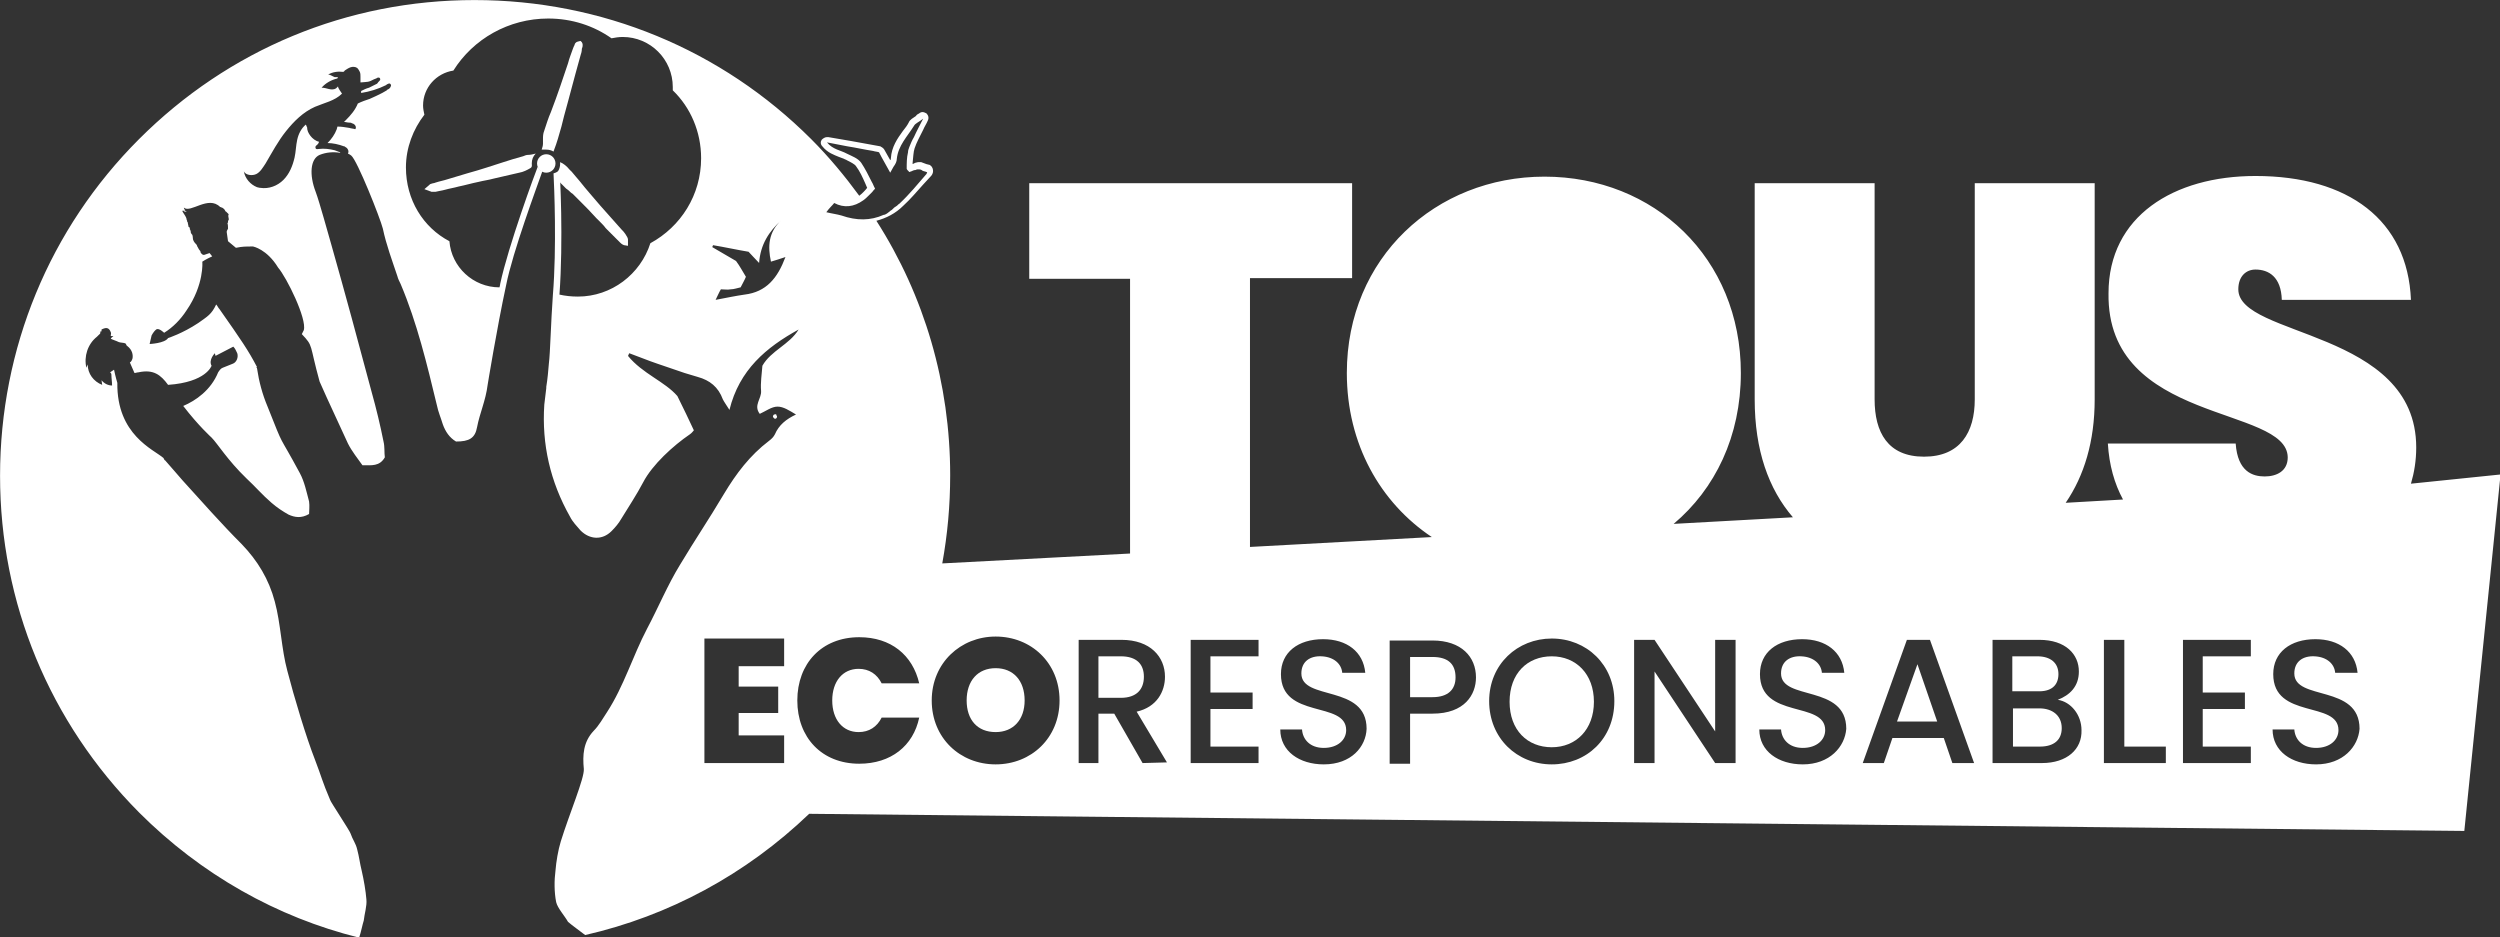 <?xml version="1.0" encoding="UTF-8" standalone="no"?>
<svg
   version="1.1"
   id="Calque_1"
   x="0px"
   y="0px"
   viewBox="0 0 563.823 211.415"
   xml:space="preserve"
   sodipodi:docname="logo-baseline-white.svg"
   inkscape:version="1.1.1 (3bf5ae0d25, 2021-09-20)"
   width="563.823"
   height="211.415"
   xmlns:inkscape="http://www.inkscape.org/namespaces/inkscape"
   xmlns:sodipodi="http://sodipodi.sourceforge.net/DTD/sodipodi-0.dtd"
   xmlns="http://www.w3.org/2000/svg"
   xmlns:svg="http://www.w3.org/2000/svg"
   xmlns:rdf="http://www.w3.org/1999/02/22-rdf-syntax-ns#"
   xmlns:cc="http://creativecommons.org/ns#"
   xmlns:dc="http://purl.org/dc/elements/1.1/"><rect x="0" y="0" width="563.823" height="211.415" fill="#333333" stroke="none"/><defs
   id="defs43" /><sodipodi:namedview
   pagecolor="#ffffff"
   bordercolor="#666666"
   borderopacity="1"
   objecttolerance="10"
   gridtolerance="10"
   guidetolerance="10"
   inkscape:pageopacity="0"
   inkscape:pageshadow="2"
   inkscape:window-width="941"
   inkscape:window-height="1025"
   id="namedview41"
   showgrid="false"
   inkscape:pagecheckerboard="true"
   inkscape:zoom="0.45254834"
   inkscape:cx="123.74369"
   inkscape:cy="-170.14757"
   inkscape:window-x="4805"
   inkscape:window-y="41"
   inkscape:window-maximized="0"
   inkscape:current-layer="Calque_1"
   inkscape:document-rotation="0"
   fit-margin-top="0"
   fit-margin-left="0"
   fit-margin-right="0"
   fit-margin-bottom="0" />
<style
   type="text/css"
   id="style2">
	.st0{fill:#FFFFFF;}
</style>
<g
   id="g38"
   transform="matrix(1.486,0,0,1.486,-56.902,-64.925)">
	<g
   id="g6">
		<path
   class="st0"
   d="M 83.7,91.4 Z"
   id="path4" />
	</g>
	<path
   class="st0"
   d="m 155.8,106.6 c -0.1,0 -0.2,0.2 -0.2,0.3 0,0.1 0.1,0.2 0.2,0.3 0.3,0.2 0.6,-0.3 0.3,-0.5 0.1,-0.1 -0.1,-0.2 -0.3,-0.1 z"
   id="path8" />
	<circle
   class="st0"
   cx="121.2"
   cy="68.5"
   r="1.4"
   id="circle10" />
	<g
   id="g18">
		<path
   class="st0"
   d="m 121.2,66.4 c 0.4,0 0.8,0.1 1.1,0.3 0,-0.1 0.1,-0.2 0.1,-0.3 0.4,-1 0.7,-2.1 1.1,-3.5 0.1,-0.5 0.3,-1.1 0.4,-1.6 0.2,-0.7 0.4,-1.5 0.6,-2.2 0.4,-1.4 0.7,-2.7 1.1,-4.1 0.3,-1 0.5,-1.9 0.8,-2.9 0.1,-0.3 0.2,-0.6 0.2,-1 l 0.1,-0.3 c 0,-0.1 0.1,-0.4 -0.1,-0.7 L 126.4,49.9 126,50 c -0.4,0.1 -0.5,0.4 -0.5,0.5 v 0 c -0.1,0.2 -0.2,0.4 -0.3,0.7 -0.2,0.6 -0.5,1.3 -0.7,2.1 -0.7,2.1 -1.6,4.8 -2.6,7.4 -0.4,0.9 -0.7,1.9 -1,2.8 -0.2,0.5 -0.2,0.9 -0.2,1.3 v 0.1 c 0,0.2 0,0.4 0,0.5 v 0.1 c 0,0.3 -0.1,0.6 -0.2,0.9 0.2,0 0.4,0 0.7,0 z"
   id="path12" />
		<path
   class="st0"
   d="m 119,68.5 c 0,-0.6 0.2,-1.1 0.6,-1.5 -0.4,0.1 -0.8,0.2 -1.2,0.2 -0.2,0 -0.5,0.1 -0.7,0.2 -1.1,0.3 -2.1,0.6 -3,0.9 -1.6,0.5 -3.3,1.1 -5.5,1.7 -1,0.3 -2,0.6 -3,0.9 -0.6,0.2 -1.2,0.3 -1.8,0.5 -0.2,0.1 -0.5,0.1 -0.7,0.2 -0.1,0 -0.2,0.1 -0.3,0.2 v 0 l -0.7,0.6 0.8,0.3 v 0 c 0.1,0 0.2,0.1 0.3,0.1 h 0.1 c 0.2,0 0.3,0 0.5,0 0.5,-0.1 1,-0.2 1.4,-0.3 0.7,-0.2 1.4,-0.3 2.1,-0.5 1,-0.2 2,-0.5 3,-0.7 0.8,-0.2 1.6,-0.3 2.3,-0.5 0.4,-0.1 0.9,-0.2 1.3,-0.3 0.4,-0.1 0.9,-0.2 1.3,-0.3 0.4,-0.1 0.9,-0.2 1.3,-0.3 0.6,-0.1 1.2,-0.4 1.7,-0.7 0.3,-0.2 0.2,-0.4 0.2,-0.7 z"
   id="path14" />
		<path
   class="st0"
   d="m 133.6,80.1 v 0 c 0,-0.1 0,-0.2 -0.1,-0.4 -0.1,-0.2 -0.2,-0.3 -0.3,-0.5 -0.2,-0.3 -0.4,-0.5 -0.6,-0.7 -1.1,-1.2 -2.1,-2.4 -3.2,-3.6 -1,-1.2 -2.1,-2.4 -3.2,-3.8 -0.4,-0.5 -0.8,-0.9 -1.1,-1.3 l -0.4,-0.4 c -0.4,-0.5 -0.9,-0.9 -1.4,-1.1 v 0 c 0,0.1 0,0.2 0,0.3 0,0.7 -0.4,1.4 -0.9,1.8 0.3,0.4 0.7,0.8 1.1,1.2 0.2,0.2 0.5,0.5 0.7,0.7 l 0.4,0.3 c 0.2,0.2 0.4,0.4 0.6,0.5 0.4,0.4 0.8,0.8 1.2,1.2 0.8,0.8 1.6,1.6 2.4,2.5 l 0.7,0.7 c 0.2,0.2 0.5,0.5 0.7,0.8 0.3,0.3 0.6,0.6 0.9,0.9 0.4,0.4 0.9,0.9 1.3,1.3 v 0 c 0.1,0.1 0.3,0.3 0.6,0.4 l 0.6,0.1 z"
   id="path16" />
	</g>
	<g
   id="g36">
		<path
   class="st0"
   d="m 273.8,143.3 c -3.7,0 -6.4,2.6 -6.4,6.9 0,4.3 2.7,6.9 6.4,6.9 3.7,0 6.4,-2.7 6.4,-6.9 0,-4.2 -2.7,-6.9 -6.4,-6.9 z"
   id="path20" />
		<path
   class="st0"
   d="m 255.7,143.4 h -3.4 v 6.1 h 3.4 c 2.4,0 3.5,-1.2 3.5,-3 0,-2 -1.1,-3.1 -3.5,-3.1 z"
   id="path22" />
		<path
   class="st0"
   d="m 189.4,145.1 c -2.7,0 -4.4,1.9 -4.4,4.9 0,2.9 1.6,4.8 4.4,4.8 2.7,0 4.4,-1.9 4.4,-4.8 0,-3 -1.7,-4.9 -4.4,-4.9 z"
   id="path24" />
		<path
   class="st0"
   d="m 211.9,146.4 c 0,-1.9 -1.1,-3.1 -3.5,-3.1 H 205 v 6.3 h 3.4 c 2.4,0 3.5,-1.3 3.5,-3.2 z"
   id="path26" />
		<polygon
   class="st0"
   points="332.3,153.2 329.3,144.5 326.2,153.2 "
   id="polygon28" />
		<path
   class="st0"
   d="m 404.2,117.1 c 0.5,-1.7 0.8,-3.5 0.8,-5.5 0,-17.9 -27,-16.7 -27,-24 0,-2 1.2,-3 2.6,-3 2,0 3.9,1.1 4,4.6 h 19.6 c -0.5,-12.1 -9.5,-18.8 -23.6,-18.8 -12.4,0 -22.3,6.1 -22.3,17.8 -0.3,19.9 27.1,17 27.2,24.9 0,2.1 -1.7,2.9 -3.5,2.9 -1.8,0 -4.1,-0.7 -4.4,-5 h -19.4 c 0.2,3.3 1,6.1 2.3,8.5 l -8.7,0.5 c 2.8,-4.1 4.4,-9.3 4.4,-15.7 V 71.5 H 338 v 32.8 c 0,5 -2.2,8.7 -7.7,8.7 -5.5,0 -7.5,-3.7 -7.5,-8.7 V 71.5 h -18.2 v 32.8 c 0,7.7 2.1,13.6 5.8,17.9 l -18.1,1 c 6.3,-5.3 10.2,-13.3 10.2,-22.9 0,-17.5 -13.2,-29.8 -29.8,-29.8 -16.5,0 -30,12.3 -30,29.8 0,10.8 5.1,19.7 12.9,24.9 L 228,126.7 V 85.9 h 15.5 V 71.5 h -49 V 86 h 15.3 v 41.7 l -28.5,1.5 c 0.8,-4.4 1.2,-8.8 1.2,-13.4 0,-13.9 -3.9,-27.2 -11.2,-38.6 1.5,-0.4 2.9,-1.1 4.1,-2.3 1.1,-1 2,-2.1 3,-3.2 0.4,-0.4 0.8,-0.9 1.2,-1.3 0.1,-0.1 0.3,-0.4 0.3,-0.7 0,-0.2 0,-0.6 -0.4,-0.9 -0.1,-0.1 -0.2,-0.1 -0.2,-0.1 -0.1,0 -0.3,-0.1 -0.4,-0.1 -0.3,-0.1 -0.5,-0.2 -0.8,-0.3 -0.1,0 -0.2,0 -0.4,0 -0.2,0 -0.4,0.1 -0.5,0.1 l -0.4,0.2 c 0,-0.1 0,-0.1 0,-0.2 0.1,-0.8 0.1,-1.6 0.3,-2.2 0.3,-0.9 0.8,-1.8 1.3,-2.8 0.2,-0.5 0.5,-0.9 0.7,-1.4 0.2,-0.4 0.1,-0.8 -0.2,-1.1 -0.2,-0.1 -0.4,-0.2 -0.6,-0.2 -0.2,0 -0.4,0.1 -0.5,0.2 -0.2,0.1 -0.4,0.2 -0.5,0.4 -0.4,0.3 -0.9,0.5 -1.1,1 -0.2,0.4 -0.5,0.8 -0.9,1.3 -0.8,1.1 -1.7,2.4 -1.8,4.1 0,0.1 0,0.2 -0.1,0.3 l -0.9,-1.6 c -0.1,-0.2 -0.4,-0.4 -0.6,-0.5 l -4.4,-0.8 -3.5,-0.6 c -0.1,0 -0.1,0 -0.2,0 -0.3,0 -0.6,0.2 -0.8,0.4 -0.2,0.3 -0.2,0.7 0.1,1 0.8,1 1.8,1.3 2.5,1.6 0.3,0.1 0.5,0.2 0.8,0.3 0.1,0.1 0.3,0.1 0.4,0.2 0.6,0.3 1.2,0.6 1.4,0.9 0.6,0.8 1,1.7 1.4,2.6 0.1,0.2 0.2,0.5 0.3,0.7 -0.3,0.4 -0.8,0.9 -1.2,1.2 -2.2,-3 -4.6,-5.9 -7.3,-8.6 C 147.8,51.2 129.6,43.7 110.3,43.7 91,43.7 73,51.2 59.4,64.8 45.8,78.4 38.3,96.6 38.3,115.9 c 0,19.3 7.5,37.4 21.1,51.1 9.4,9.4 20.9,15.9 33.4,19 0.3,-0.9 0.5,-2 0.7,-2.6 0.1,-1 0.5,-2.2 0.4,-3.2 -0.1,-1.3 -0.4,-3 -0.7,-4.3 -0.3,-1.2 -0.4,-2.2 -0.7,-3.3 -0.2,-0.9 -0.7,-1.5 -1,-2.4 -0.1,-0.4 -3.1,-4.9 -3.1,-5.1 -1.2,-2.8 -1.3,-3.5 -2.3,-6.1 -1.3,-3.3 -3.2,-9.6 -4.2,-13.5 -0.9,-3.3 -1,-7.2 -1.9,-10.5 -0.9,-3.4 -2.6,-6.2 -5,-8.7 -3.1,-3.1 -6,-6.4 -9,-9.7 -0.9,-1 -1.7,-2 -2.7,-3.1 0,0 0,0.1 0.1,0.2 -0.1,-0.1 -0.2,-0.3 -0.3,-0.5 -1.5,-1.3 -7.1,-3.5 -7,-11.4 0,0 -0.3,-1 -0.5,-2 -0.2,0.1 -0.4,0.3 -0.6,0.4 l 0.1,0.1 c 0.1,0.1 0.1,0.2 0.1,0.3 0,0.5 0.1,1 0.1,1.6 -0.6,0 -1.2,-0.3 -1.6,-0.8 0,0.2 0.1,0.5 0.1,0.7 -1.3,-0.5 -2.2,-1.7 -2.2,-3.1 -0.1,0.2 -0.1,0.3 -0.2,0.5 -0.4,-1.7 0.2,-3.6 1.6,-4.7 0.1,-0.1 0.1,-0.1 0.2,-0.2 0.2,-0.2 0.4,-0.3 0.3,-0.5 0,-0.1 0,-0.1 0.1,-0.1 0.1,0 0.1,0 0.1,-0.1 v -0.1 -0.1 c 0.6,-0.3 1.1,-0.4 1.4,0.4 0.1,0.2 0,0.3 0,0.6 0.1,0 0.3,0 0.4,0 -0.1,0.1 -0.4,0.3 -0.4,0.4 0.4,0.2 0.8,0.3 1.2,0.5 0.2,0.1 0.8,0.1 1,0.2 0.2,0.1 0.1,0.3 0.3,0.4 0.8,0.6 0.9,1.4 0.8,1.9 -0.1,0.3 -0.2,0.5 -0.4,0.6 l 0.7,1.6 c 0.2,0 0.4,-0.1 0.6,-0.1 2.3,-0.5 3.4,0.4 4.5,1.9 5.8,-0.4 6.6,-2.9 6.6,-2.9 -0.5,-0.9 0.5,-1.9 0.5,-1.9 l 0.1,0.4 2.7,-1.4 c 0.3,0.3 0.4,0.6 0.6,1 0.2,0.6 -0.1,1.4 -0.7,1.6 l -1.5,0.6 c -0.3,0.1 -0.5,0.4 -0.7,0.7 -1.1,2.7 -3.4,4.3 -5.3,5.1 2.3,3 4.3,4.8 4.3,4.8 0.9,0.9 2.4,3.4 5.3,6.2 1.3,1.2 2.4,2.5 3.8,3.7 0.8,0.7 1.7,1.3 2.6,1.8 0.9,0.4 1.9,0.6 3.1,-0.1 0,-0.5 0.1,-1.2 0,-1.9 -0.4,-1.5 -0.7,-3 -1.4,-4.3 -3.5,-6.5 -2.2,-3.3 -4.9,-10.1 -0.8,-1.9 -1.3,-3.8 -1.6,-5.8 0,-0.1 -0.1,-0.1 -0.1,-0.2 0,0 0,0 0.1,0 -1.3,-2.5 -2.4,-4.1 -5.7,-8.8 -0.2,-0.2 -0.3,-0.5 -0.5,-0.7 -0.7,1.5 -1.3,1.8 -2.7,2.8 C 66,94.3 63.8,95 63.8,95 63.3,95.8 61,95.9 61,95.9 l 0.3,-1.3 c 0,0 0.3,-0.6 0.7,-0.9 0.4,-0.3 1.2,0.5 1.2,0.5 1.3,-0.8 2.5,-2 3.4,-3.4 2.7,-3.9 2.4,-7.4 2.4,-7.3 v -0.1 c 0,0 0.6,-0.4 1.5,-0.8 l -0.4,-0.5 c -0.3,0.1 -0.6,0.2 -0.6,0.2 -0.2,0.1 -0.4,0.1 -0.5,0 -0.1,-0.1 -0.3,-0.2 -0.3,-0.5 -0.2,-0.2 -0.3,-0.4 -0.4,-0.6 -0.1,-0.1 -0.1,-0.3 -0.2,-0.4 -0.1,-0.1 -0.3,-0.3 -0.4,-0.5 -0.2,-0.3 -0.1,-0.6 -0.2,-0.9 0,-0.1 -0.1,-0.1 -0.2,-0.3 -0.1,-0.1 0,-0.2 -0.1,-0.4 v 0 c 0,-0.1 0,-0.1 -0.1,-0.2 0,-0.1 0,-0.1 0,-0.2 0,-0.1 -0.1,-0.1 -0.2,-0.2 0,-0.2 -0.1,-0.4 -0.1,-0.6 0,-0.1 -0.1,-0.1 -0.1,-0.2 0,-0.2 -0.1,-0.2 -0.1,-0.4 -0.1,-0.5 -1,-1.5 -0.5,-1.1 -0.3,-0.3 0.1,0.1 -0.1,-0.2 0.3,0.3 -0.3,-0.3 0.3,0.2 0.7,0.1 0.1,0 -0.1,-0.3 0.5,0.3 0,0 0,-0.3 1,0.9 3.7,-1.9 5.5,-0.1 0.1,0 0.2,0.1 0.3,0.1 v 0 c 0.2,0.1 0.4,0.3 0.5,0.5 l -0.1,-0.1 c 0.1,0.1 0.1,0.2 0.2,0.2 v 0 l 0.1,0.1 c 0.1,0.1 0.2,0.2 0.3,0.3 -0.2,0.4 0.2,0.8 -0.1,1 0,0.1 0,0.2 0,0.3 h -0.1 c 0.1,0.3 0.1,0.6 0.1,0.9 -0.1,0.2 -0.2,0.3 -0.2,0.5 0.1,0.5 0.1,0.9 0.2,1.4 v 0 l 1.2,1 c 1,-0.2 1.4,-0.2 2.6,-0.2 0,0 2.1,0.4 3.8,3.2 1.3,1.5 4.4,7.8 3.9,9.5 -0.1,0.2 -0.2,0.4 -0.3,0.6 1.8,1.9 1.1,1.4 2.7,7.2 1.4,3.2 2.9,6.3 4.3,9.4 0.6,1.2 1.5,2.3 2.2,3.3 1.4,0 2.6,0.2 3.4,-1.2 -0.1,-0.7 0,-1.6 -0.2,-2.4 -0.5,-2.5 -1.1,-5 -1.8,-7.5 -2,-7.5 -4,-14.9 -6.1,-22.3 -0.5,-1.7 -1.8,-6.5 -2.4,-8.1 -1,-2.6 -0.8,-5 0.6,-5.6 1,-0.4 2.1,-0.5 3.2,-0.3 0,0 -0.1,0 -0.1,-0.1 -0.3,-0.1 -0.5,-0.2 -0.8,-0.3 -0.8,-0.2 -1.6,-0.3 -2.4,-0.2 -0.2,0 -0.4,0.1 -0.5,-0.1 -0.1,-0.2 0,-0.4 0.2,-0.5 0.1,-0.1 0.3,-0.3 0.3,-0.5 -0.5,-0.1 -1,-0.5 -1.3,-0.9 -0.3,-0.4 -0.5,-0.8 -0.5,-1.3 -0.1,-0.1 -0.1,-0.3 -0.2,-0.4 -0.7,0.6 -1.1,1.4 -1.3,2.3 -0.2,0.9 -0.2,1.8 -0.4,2.7 -0.3,1.3 -0.8,2.5 -1.7,3.4 -0.9,0.9 -2.2,1.4 -3.5,1.2 -0.2,0 -0.4,-0.1 -0.5,-0.1 -1,-0.4 -1.8,-1.3 -2,-2.4 0.3,0.6 1.3,0.7 1.9,0.4 0.6,-0.3 1,-1 1.4,-1.6 1,-1.7 1.9,-3.4 3.1,-4.9 1.2,-1.5 2.6,-2.9 4.4,-3.7 1.4,-0.6 3,-0.9 4.1,-2 -0.2,-0.3 -0.5,-0.7 -0.6,-1 0,0 0,0 0,-0.1 -0.1,0.1 -0.2,0.2 -0.3,0.3 -0.3,0.2 -0.7,0.2 -1.1,0.1 -0.4,-0.1 -0.7,-0.2 -1.1,-0.2 0.6,-0.7 1.5,-1.2 2.4,-1.4 v 0 c 0,-0.1 0.1,-0.2 0.1,-0.2 -0.2,0 -0.3,0 -0.5,0 -0.3,-0.1 -0.7,-0.4 -1,-0.4 0.7,-0.4 1.5,-0.5 2.3,-0.4 0.1,-0.1 0.2,-0.1 0.2,-0.2 0.3,-0.2 0.6,-0.4 0.9,-0.5 0.3,-0.1 0.7,-0.1 1,0.1 0.2,0.2 0.3,0.4 0.4,0.6 0.1,0.2 0.1,0.5 0.1,0.7 0,0.1 0,0.2 0,0.3 0,0.2 0,0.4 0,0.6 1.1,-0.1 1.2,0 2.1,-0.5 0.1,0 0.2,-0.1 0.3,-0.1 0.1,-0.1 0.3,-0.2 0.5,-0.1 0.1,0.1 0.1,0.2 0.1,0.3 -0.1,0.2 -0.3,0.3 -0.4,0.5 l -0.1,0.1 c -0.2,0.1 -0.4,0.2 -0.6,0.3 -0.2,0.1 -0.6,0.3 -0.6,0.3 -0.4,0.1 -0.8,0.3 -1.2,0.5 0,0.1 0,0.2 0,0.3 1.3,-0.2 2.6,-0.6 3.8,-1.2 L 97,56.5 c 0.2,-0.1 0.4,-0.2 0.5,-0.1 0.1,0.1 0.2,0.2 0.1,0.4 -0.1,0.3 -0.3,0.4 -0.5,0.5 0,0 -0.1,0 -0.1,0.1 -0.2,0.1 -0.5,0.3 -0.7,0.4 -0.6,0.3 -1.2,0.6 -1.9,0.9 -0.6,0.2 -1.2,0.4 -1.8,0.7 -0.4,1 -1.1,1.8 -1.8,2.5 -0.1,0.1 -0.2,0.2 -0.3,0.3 0.3,0 0.5,0.1 0.8,0.1 0.1,0 0.3,0 0.4,0.1 0.1,0 0.3,0.1 0.4,0.2 0.2,0.2 0.3,0.5 0.1,0.7 -0.3,-0.1 -0.6,-0.1 -0.9,-0.2 -0.6,-0.1 -1.2,-0.2 -1.8,-0.2 0,0.1 -0.1,0.3 -0.1,0.4 -0.3,0.8 -0.8,1.5 -1.4,2.1 0.8,0 1.7,0.2 2.5,0.5 0.1,0 0.1,0 0.2,0.1 0.2,0.1 0.3,0.2 0.4,0.4 0.1,0.2 0.1,0.4 0,0.6 0.2,0.1 0.4,0.2 0.5,0.3 0.9,0.7 4.4,9.5 4.8,11.1 0.5,2.4 1.4,4.8 2.2,7.2 0.1,0.4 0.3,0.8 0.5,1.2 2.5,5.9 4,12.2 5.5,18.4 0.2,1 0.6,1.9 0.9,2.9 0.4,1.1 1,2 2,2.6 2,0 2.9,-0.5 3.2,-2.2 0.4,-2.1 1.3,-4 1.6,-6.4 0,0 1.4,-8.6 2.8,-15.1 1,-5.1 4.7,-15 5.5,-17.3 -0.3,-0.2 -0.5,-0.4 -0.7,-0.7 -0.3,0.7 -4.5,12.1 -5.7,17.8 0,0.2 -0.1,0.4 -0.1,0.5 v 0 c -4,0 -7.3,-3.1 -7.6,-7 -4,-2.1 -6.6,-6.3 -6.6,-11.2 0,-3 1.1,-5.8 2.8,-8 -0.1,-0.5 -0.2,-0.9 -0.2,-1.4 0,-2.7 2,-4.9 4.6,-5.3 3,-4.8 8.4,-7.9 14.4,-7.9 3.6,0 6.9,1.1 9.6,3 0.5,-0.1 1.1,-0.2 1.7,-0.2 4.2,0 7.6,3.4 7.6,7.6 0,0.2 0,0.4 0,0.5 2.7,2.6 4.3,6.3 4.3,10.3 0,5.6 -3.1,10.4 -7.7,12.9 -1.5,4.7 -5.9,8.1 -11,8.1 -1,0 -1.9,-0.1 -2.8,-0.3 0.6,-8.1 0.1,-18.6 0,-18.8 v -0.1 c -0.2,0.2 -0.5,0.4 -0.9,0.5 0.1,1.9 0.5,11.2 -0.1,18.5 -0.3,4.1 -0.4,8.8 -0.6,10.3 -0.1,1.2 -0.2,2.4 -0.4,3.6 0,0.2 0,0.2 0,0.2 -0.1,0.8 -0.2,1.7 -0.3,2.5 -0.4,6 0.9,11.7 3.9,17 0.4,0.8 1,1.4 1.6,2.1 1.4,1.4 3.3,1.5 4.7,0.1 0.6,-0.6 1.1,-1.2 1.5,-1.9 1.1,-1.8 2.3,-3.6 3.3,-5.5 1.4,-2.7 4.6,-5.6 7.1,-7.3 0.3,-0.2 0.5,-0.5 0.6,-0.6 -0.8,-1.7 -1.5,-3.2 -2.5,-5.2 -1.9,-2.2 -5.3,-3.4 -7.5,-6.1 0.1,-0.1 0.1,-0.3 0.2,-0.4 1.4,0.5 2.8,1.1 4.3,1.6 1.4,0.5 2.7,0.9 4.1,1.4 0.7,0.2 1.3,0.4 2,0.6 1.8,0.5 3.1,1.5 3.8,3.4 0.2,0.4 0.5,0.8 1,1.6 1.5,-6.1 5.6,-9.5 10.5,-12.2 -1.4,2.3 -4.2,3.2 -5.5,5.5 -0.1,1.3 -0.3,2.6 -0.2,3.8 0.1,1.2 -1.2,2.2 -0.2,3.5 0.9,-0.4 1.8,-1.1 2.7,-1.1 0.9,0 1.8,0.6 2.8,1.2 -1.5,0.7 -2.6,1.6 -3.2,3 -0.2,0.4 -0.5,0.7 -0.9,1 -2.9,2.2 -5,5 -6.8,8 -2.5,4.2 -4.3,6.8 -6.7,10.8 -1.9,3.1 -3.3,6.5 -5,9.7 -2.2,4.2 -3.5,8.7 -6.1,12.7 -0.6,0.9 -1.2,2 -2,2.8 -1.6,1.7 -1.7,3.7 -1.5,5.8 0.1,1.4 -2.2,6.8 -3.5,11 -0.4,1.3 -0.7,3.1 -0.8,4.4 -0.2,1.5 -0.2,3.3 0.1,4.8 0.2,0.9 1.3,2.1 1.8,3 0.7,0.6 1.7,1.3 2.6,2 12.7,-2.9 24.4,-9.2 34,-18.4 l 251.2,2.6 5.5,-54.1 z M 151.3,88.4 c -1.4,0.2 -2.8,0.5 -4.4,0.8 0.3,-0.6 0.5,-1.1 0.8,-1.6 0.5,0 1,0.1 1.5,0 0.5,0 1,-0.2 1.5,-0.3 0.3,-0.6 0.6,-1.1 0.8,-1.6 -0.5,-0.8 -0.9,-1.6 -1.5,-2.4 -1.2,-0.7 -2.4,-1.4 -3.6,-2.1 0,-0.1 0.1,-0.2 0.1,-0.3 1.8,0.3 3.6,0.7 5.4,1 0.5,0.5 0.9,1 1.6,1.7 0.2,-2.8 1.5,-4.8 3.4,-6.5 -2,1.8 -2.1,4 -1.6,6.3 0.7,-0.2 1.3,-0.4 2.2,-0.7 -1.2,3.2 -2.9,5.3 -6.2,5.7 z m 6,56.4 h -6.9 v 3.1 h 6 v 4 h -6 v 3.4 h 6.9 v 4.2 h -12.1 v -18.9 h 12.1 z m 7.6,-70.3 c 1.5,0.8 3,0.6 4.4,-0.4 v 0 c 0.3,-0.2 0.6,-0.5 0.9,-0.8 v 0 c 0.1,-0.1 0.3,-0.3 0.4,-0.4 0,0 0,0 0.1,-0.1 0.1,-0.2 0.3,-0.3 0.4,-0.5 v 0 c -0.2,-0.3 -0.3,-0.7 -0.5,-1 -0.5,-1 -1,-2 -1.6,-2.9 -0.5,-0.7 -1.4,-1 -2.2,-1.4 -0.9,-0.5 -2.1,-0.6 -3,-1.7 1.1,0.2 2.1,0.4 3.1,0.6 1.3,0.2 2.6,0.5 3.9,0.7 0.3,0.1 0.6,0.1 0.9,0.2 0.5,1 1,1.8 1.7,3.1 0.2,-0.3 0.3,-0.6 0.5,-0.9 0.3,-0.4 0.5,-0.8 0.5,-1.2 0.2,-2 1.6,-3.4 2.6,-5 0.2,-0.4 0.8,-0.6 1.4,-1.1 -0.5,1 -1,1.9 -1.4,2.8 -0.3,0.5 -0.5,1 -0.7,1.5 -0.1,0.3 -0.2,0.5 -0.2,0.8 -0.2,0.8 -0.2,1.7 -0.2,2.5 0,0.1 0.2,0.3 0.4,0.5 0.1,0 0.2,-0.1 0.3,-0.1 0.2,-0.1 0.4,-0.2 0.6,-0.2 0.1,0 0.2,-0.1 0.3,-0.1 0,0 0,0 0.1,0 v 0 c 0,0 0,0 0.1,0 v 0 0 h 0.1 v 0 c 0.2,0 0.4,0.1 0.5,0.2 0.2,0.1 0.4,0.1 0.6,0.2 0.1,0 0.1,0.1 0.1,0.1 0,0.1 -0.1,0.1 -0.1,0.2 -1.3,1.5 -2.6,3.1 -4.1,4.5 -0.2,0.1 -0.3,0.3 -0.5,0.4 -0.1,0.1 -0.2,0.1 -0.3,0.2 -0.1,0.1 -0.1,0.1 -0.2,0.2 -0.1,0.1 -0.2,0.2 -0.4,0.3 l -0.1,0.1 c -0.1,0.1 -0.3,0.2 -0.4,0.3 v 0 c -0.2,0.1 -0.3,0.2 -0.5,0.2 v 0 c -2,0.9 -4.1,0.9 -6.4,0.1 -0.7,-0.2 -1.5,-0.3 -2.3,-0.5 0.5,-0.7 0.9,-1 1.2,-1.4 z m 3.7,80.3 c 1.6,0 2.8,-0.8 3.5,-2.2 h 5.7 c -0.9,4.3 -4.3,7 -9.1,7 -5.7,0 -9.4,-4 -9.4,-9.6 0,-5.6 3.7,-9.6 9.4,-9.6 4.8,0 8.1,2.7 9.1,7 h -5.7 c -0.7,-1.4 -1.9,-2.2 -3.5,-2.2 -2.4,0 -4,1.9 -4,4.8 0,2.9 1.6,4.8 4,4.8 z m 20.8,4.9 c -5.4,0 -9.7,-4 -9.7,-9.7 0,-5.7 4.4,-9.7 9.7,-9.7 5.4,0 9.7,4 9.7,9.7 0,5.7 -4.3,9.7 -9.7,9.7 z m 22.3,-0.2 -4.3,-7.5 H 205 v 7.5 h -3 v -18.7 h 6.5 c 4.4,0 6.6,2.6 6.6,5.6 0,2.2 -1.2,4.6 -4.3,5.3 l 4.6,7.7 z m 17.6,-16.2 H 222 v 5.5 h 6.4 v 2.5 H 222 v 5.7 h 7.3 v 2.5 H 219 v -18.7 h 10.3 z m 9.9,16.4 c -3.7,0 -6.6,-2 -6.6,-5.3 h 3.3 c 0.1,1.5 1.2,2.8 3.3,2.8 2.1,0 3.4,-1.2 3.4,-2.7 0,-4.5 -9.9,-1.6 -9.9,-8.5 0,-3.3 2.6,-5.3 6.4,-5.3 3.6,0 6.1,1.9 6.4,5.1 H 242 c -0.1,-1.3 -1.2,-2.4 -3.1,-2.5 -1.8,-0.1 -3.1,0.8 -3.1,2.6 0,4.2 9.9,1.6 9.9,8.4 -0.1,2.7 -2.3,5.4 -6.5,5.4 z m 16.5,-7.7 h -3.4 v 7.6 h -3.1 v -18.7 h 6.5 c 4.4,0 6.6,2.5 6.6,5.6 0,2.6 -1.7,5.5 -6.6,5.5 z m 18.1,7.7 c -5.3,0 -9.5,-4 -9.5,-9.6 0,-5.6 4.3,-9.5 9.5,-9.5 5.3,0 9.5,4 9.5,9.5 0,5.7 -4.2,9.6 -9.5,9.6 z m 27.9,-0.2 h -3.1 l -9.2,-13.9 v 13.9 h -3.1 v -18.7 h 3.1 l 9.2,13.9 v -13.9 h 3.1 z m 10.2,0.2 c -3.7,0 -6.6,-2 -6.6,-5.3 h 3.3 c 0.1,1.5 1.2,2.8 3.3,2.8 2.1,0 3.4,-1.2 3.4,-2.7 0,-4.5 -9.9,-1.6 -9.9,-8.5 0,-3.3 2.6,-5.3 6.4,-5.3 3.6,0 6.1,1.9 6.4,5.1 h -3.4 c -0.1,-1.3 -1.2,-2.4 -3.1,-2.5 -1.8,-0.1 -3.1,0.8 -3.1,2.6 0,4.2 9.9,1.6 9.9,8.4 -0.2,2.7 -2.5,5.4 -6.6,5.4 z m 22.7,-0.2 -1.3,-3.8 h -7.8 l -1.3,3.8 H 321 l 6.7,-18.7 h 3.5 l 6.7,18.7 z m 13.6,0 h -7.5 v -18.7 h 7.1 c 4,0 6,2.2 6,4.8 0,2.3 -1.4,3.6 -3.2,4.3 2,0.3 3.6,2.3 3.6,4.6 0.1,2.9 -2.2,5 -6,5 z m 18.8,0 h -9.4 v -18.7 h 3.1 V 157 h 6.3 z m 12.9,-16.2 h -7.3 v 5.5 h 6.4 v 2.5 h -6.4 v 5.7 h 7.3 v 2.5 h -10.3 v -18.7 h 10.3 z m 9.9,16.4 c -3.7,0 -6.6,-2 -6.6,-5.3 h 3.3 c 0.1,1.5 1.2,2.8 3.3,2.8 2.1,0 3.4,-1.2 3.4,-2.7 0,-4.5 -9.9,-1.6 -9.9,-8.5 0,-3.3 2.6,-5.3 6.4,-5.3 3.6,0 6.1,1.9 6.4,5.1 h -3.4 c -0.1,-1.3 -1.2,-2.4 -3.1,-2.5 -1.8,-0.1 -3.1,0.8 -3.1,2.6 0,4.2 9.9,1.6 9.9,8.4 -0.2,2.7 -2.5,5.4 -6.6,5.4 z"
   id="path30" />
		<path
   class="st0"
   d="m 350.7,146 c 0,-1.7 -1.2,-2.7 -3.2,-2.7 h -3.8 v 5.3 h 3.8 c 2,0.1 3.2,-0.8 3.2,-2.6 z"
   id="path32" />
		<path
   class="st0"
   d="m 347.8,151.2 h -4 v 5.8 h 4.1 c 2.1,0 3.3,-1 3.3,-2.8 0,-1.9 -1.4,-3 -3.4,-3 z"
   id="path34" />
	</g>
</g>
</svg>
